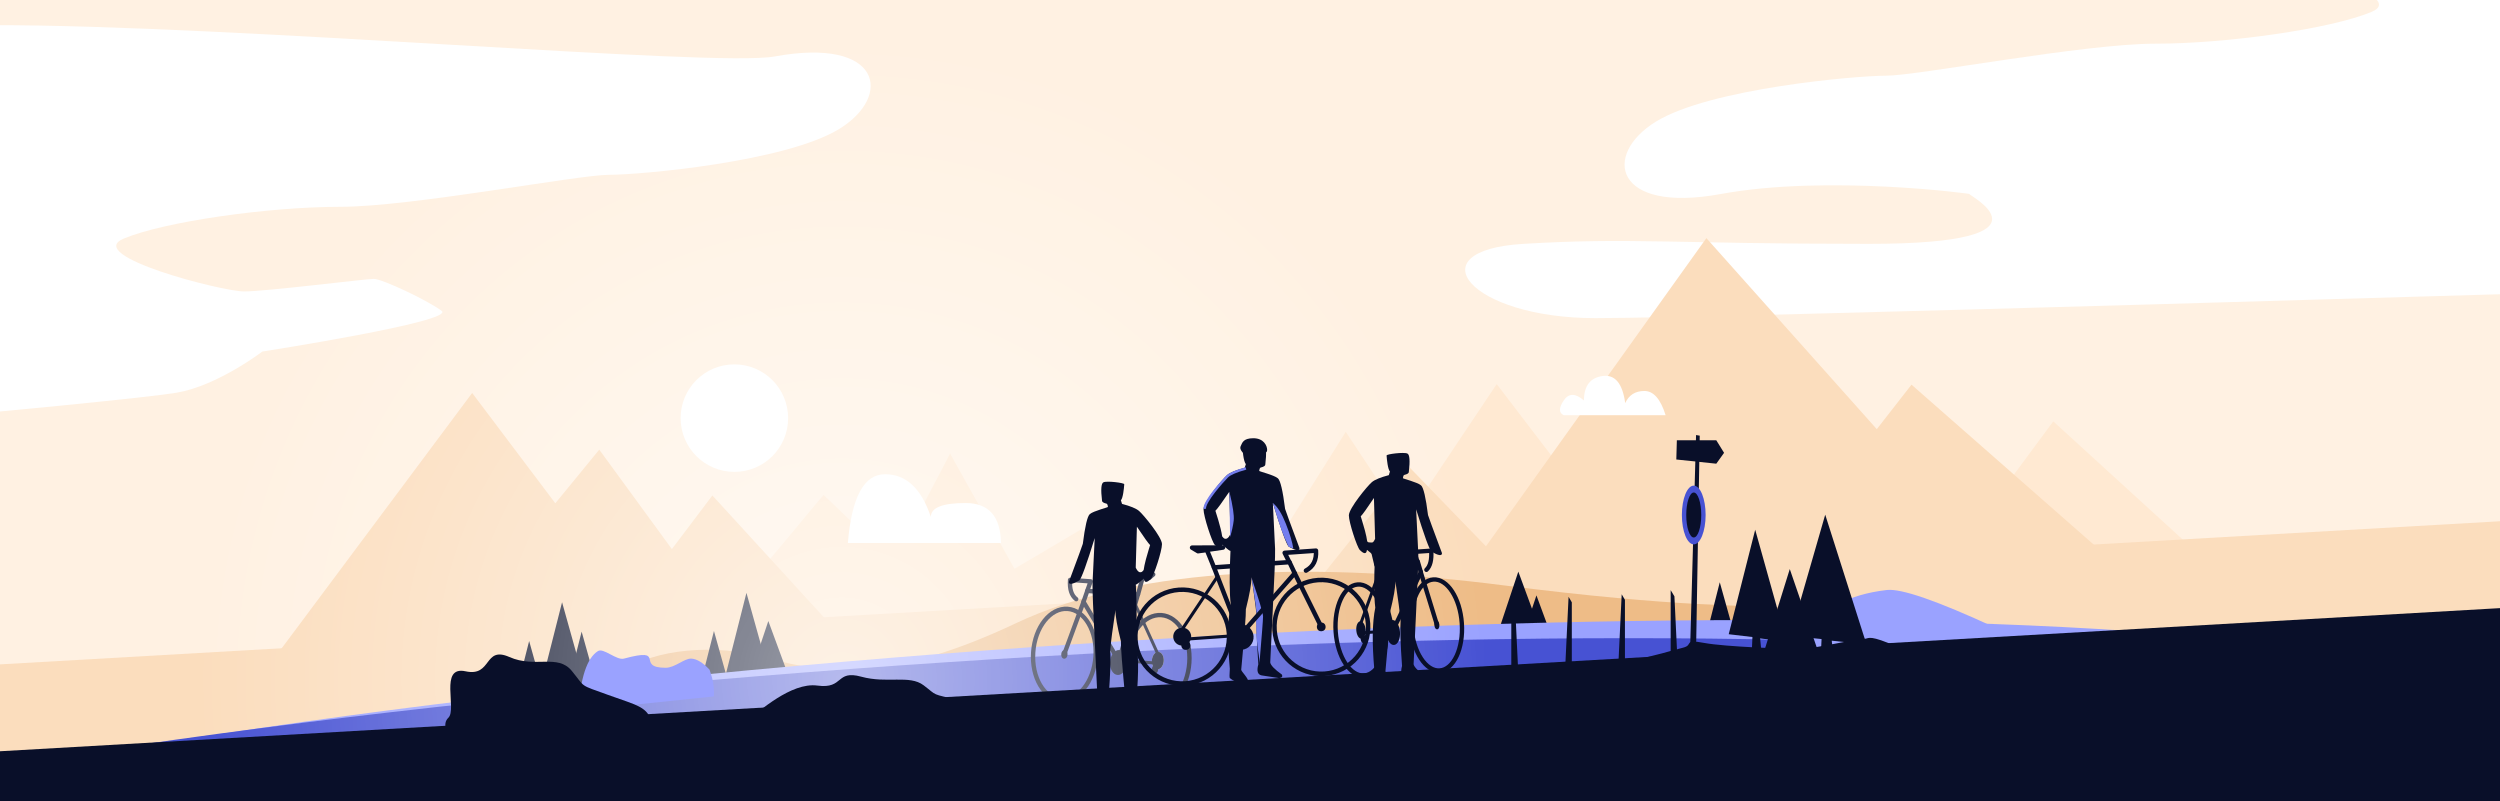 <?xml version="1.0" encoding="UTF-8"?>
<svg width="4000px" height="1282px" viewBox="0 0 4000 1282" version="1.1" xmlns="http://www.w3.org/2000/svg" xmlns:xlink="http://www.w3.org/1999/xlink">
    <title>header</title>
    <defs>
        <radialGradient cx="50%" cy="50%" fx="50%" fy="50%" r="42.308%" id="radialGradient-1">
            <stop stop-color="#FFFFFF" offset="0%"></stop>
            <stop stop-color="#FFFFFF" stop-opacity="0" offset="100%"></stop>
        </radialGradient>
    </defs>
    <g id="header" stroke="none" stroke-width="1" fill="none" fill-rule="evenodd">
        <rect fill="#FFF1E2" x="0" y="0" width="4000" height="1282"></rect>
        <path d="M2344.312,509 C2714.953,475.255 2922.078,454.69 2965.688,447.305 C3031.102,436.227 3102.688,381.484 3102.688,381.484 C3102.688,381.484 3412.25,333.289 3389.68,316.398 C3367.11,299.508 3294.422,265.211 3281.172,265.211 C3267.922,265.211 3108.57,285.312 3073.391,285.312 C3038.211,285.312 2815.789,228.062 2880.891,200.773 C2945.992,173.484 3112.945,149.891 3227.153,149.891 C3341.361,149.891 3607.469,98.695 3657.398,98.695 C3707.328,98.695 3940.09,78.047 4026.03,25.156 C4111.969,-27.734 4093.359,-122.055 3922.242,-90.633 C3751.125,-59.211 3518.398,-90.633 3524.172,-90.633 C3529.945,-90.633 3368.047,-170.383 3685.961,-170.383 C4003.875,-170.383 4064.283,-159.984 4238.165,-170.383 C4412.046,-180.781 4323.77,-289.195 4123.006,-289.195 C3922.242,-289.195 2497.625,-245.242 2475.992,-245.242 C2454.359,-245.242 2358.211,-250.133 2358.211,-170.383 C2358.211,-117.216 2353.578,109.245 2344.312,509 Z" id="Path-27-Copy" fill="#FFFFFF" transform="translate(3337.7, 109.902) scale(-1, -1) translate(-3337.7, -109.902) "></path>
        <path d="M2002.411,931.609 L2153.174,691 C2216.395,786.333 2248.006,834 2248.006,834 C2248.006,834 2296.913,760.857 2394.727,614.57 L2569.148,842.733 L3174.859,823.495 L3285.227,674.195 L3522.664,890.934 L2842.336,1003.031 L2180.958,1041.061 L2002.411,931.609 Z" id="Path-22" fill="#FFE9D2"></path>
        <polygon id="Path-11" fill="#FFE9D2" points="1133.945 1012.186 1317.68 791.773 1391.602 862.617 1416.301 823.495 1451.804 856.277 1520.176 725.712 1623.123 910.05 1730.655 846.566 1837.011 1006.894"></polygon>
        <polygon id="Path-9" fill="#FBDDBD" points="2051.445 1001 2254.64 747.157 2377.5 874.078 2730.203 381 3002.877 686.642 3058.396 615.451 3420.445 933.246"></polygon>
        <polygon id="Path-8" fill="#FBDDBD" points="357.055 1162.758 755.48 628.758 888.514 805.27 958.793 719.403 1075.028 878.579 1139.779 792.726 1398.055 1074.944"></polygon>
        <polygon id="Rectangle-Copy" fill="#FBDDBD" points="1.30104261e-14 1063 4000 834 4000 1334 1.30104261e-14 1334"></polygon>
        <path d="M896.48,1101.936 C897.973,1101.936 901.933,1101.988 907.695,1101.683 C926.884,1100.669 966.062,1095.694 1000.668,1071.629 C1045.664,1040.338 1141.379,1027.844 1229.719,1053.088 C1318.059,1078.332 1425.125,1091.93 1624.812,997.457 C1824.5,902.984 2119.422,899.99 2405.211,936.495 C2691,973 2793.367,967.5 2867.445,973 C2916.831,976.667 2948.023,984.189 2961.023,995.566 L3049.672,1109.733 L837.273,1175.172 C872.435,1126.348 892.171,1101.936 896.48,1101.936 Z" id="Path-17" fill="#EEBC87"></path>
        <polygon id="Path-10" fill="#090F29" points="856.945 1130.758 899.312 963.566 949.398 1142.609"></polygon>
        <polygon id="Path-10-Copy-7" fill="#090F29" points="1151.945 1115.758 1194.312 948.566 1244.398 1127.609"></polygon>
        <polygon id="Path-10-Copy-8" fill="#090F29" points="1099.945 1176.758 1142.312 1009.566 1192.398 1188.609"></polygon>
        <polygon id="Path-10-Copy-9" fill="#090F29" points="1186.945 1120.607 1229.312 993.609 1279.398 1129.609"></polygon>
        <polygon id="Path-10-Copy-10" fill="#090F29" points="2386.945 1041.607 2429.312 914.609 2479.398 1050.609"></polygon>
        <polygon id="Path-10-Copy-11" fill="#090F29" points="2415.945 1079.607 2458.312 952.609 2508.398 1088.609"></polygon>
        <polygon id="Path-10-Copy" fill="#090F29" points="902.945 1119.865 930.631 1010.609 963.361 1127.609"></polygon>
        <polygon id="Path-10-Copy-4" fill="#090F29" points="2723.945 1040.865 2751.631 931.609 2784.361 1048.609"></polygon>
        <polygon id="Path-10-Copy-2" fill="#090F29" points="818.945 1134.865 846.631 1025.609 879.361 1142.609"></polygon>
        <circle id="Oval" fill="#FFFFFF" cx="1175" cy="669" r="86"></circle>
        <ellipse id="Oval" fill="#9AA2FF" transform="translate(1667, 1317) rotate(-4) translate(-1667, -1317) " cx="1667" cy="1317" rx="2331" ry="282"></ellipse>
        <ellipse id="Oval-Copy-8" fill="#4752D3" transform="translate(1459, 1346) rotate(-4) translate(-1459, -1346) " cx="1459" cy="1346" rx="2331" ry="282"></ellipse>
        <g id="Group-Copy" transform="translate(1780.231, 1020.098) scale(-1, 1) rotate(-4) translate(-1780.231, -1020.098) translate(1655.065, 914.874)">
            <ellipse id="Oval-Copy-4" fill="#090F29" cx="113.136" cy="144.382" rx="13.5" ry="20"></ellipse>
            <ellipse id="Oval" stroke="#090F29" stroke-width="6.984" cx="50" cy="136.96" rx="50" ry="73"></ellipse>
            <ellipse id="Oval-Copy-2" fill="#D8D8D8" cx="50.499" cy="136.995" rx="9.5" ry="14"></ellipse>
            <ellipse id="Oval-Copy-3" fill="#090F29" cx="50.499" cy="136.995" rx="9.5" ry="14"></ellipse>
            <ellipse id="Oval-Copy-6" fill="#090F29" cx="200.332" cy="137.448" rx="5" ry="7"></ellipse>
            <ellipse id="Oval-Copy-5" fill="#090F29" cx="54.011" cy="151.274" rx="5" ry="7"></ellipse>
            <ellipse id="Oval-Copy" stroke="#090F29" stroke-width="6.984" cx="200.332" cy="137.448" rx="50" ry="73"></ellipse>
            <path d="M170.767,32.989 L166.577,17.989 L199.577,17.989 C199.577,32.671 195.585,42.671 187.602,47.989" id="Path-4" stroke="#090F29" stroke-width="6.984" stroke-linecap="round" stroke-linejoin="round"></path>
            <line x1="89.372" y1="33.208" x2="83.372" y2="3.208" id="Path-5" stroke="#090F29" stroke-width="6.984" stroke-linecap="round" stroke-linejoin="round"></line>
            <polyline id="Path" stroke="#090F29" stroke-width="4.85" stroke-linecap="round" stroke-linejoin="round" points="93.634 48.056 49.035 130.395 52.877 141.056 114.035 141.056"></polyline>
            <polygon id="Path-2" stroke="#090F29" stroke-width="6.984" stroke-linecap="round" stroke-linejoin="round" points="89.644 33.604 170.833 33.604 175.644 51.418 112.674 141.604"></polygon>
            <line x1="175.369" y1="50.471" x2="200.369" y2="136.471" id="Path-3" stroke="#090F29" stroke-width="6.984" stroke-linecap="round" stroke-linejoin="round"></line>
            <polygon id="Path-6" stroke="#090F29" stroke-width="6.984" stroke-linecap="round" stroke-linejoin="round" points="67.427 -3.40535345e-14 73.537 6 100.427 3.078"></polygon>
        </g>
        <circle id="Oval-Copy-9" fill-opacity="0.6" fill="url(#radialGradient-1)" style="mix-blend-mode: overlay;" cx="1347" cy="1084" r="1210"></circle>
        <path d="M925.383,1136.758 C928.652,1084.484 939.102,1052.801 956.733,1041.712 C965.596,1036.137 986.522,1056.958 998.256,1053.78 C1068.374,1034.79 1015.351,1068.443 1064.958,1068.443 C1079.948,1068.443 1094.821,1053.359 1105.859,1053.78 C1114.734,1054.119 1124.553,1060.032 1135.315,1071.518 C1138.475,1081.105 1140.36,1087.83 1140.97,1091.696 C1143.278,1106.326 1142.064,1114.303 1142.064,1114.303 C1142.064,1114.303 1069.837,1121.788 925.383,1136.758 Z" id="Path-7" fill="#9AA2FF"></path>
        <path d="M2882.383,1102.764 C2884.075,1021.872 2918.252,971.328 2984.914,951.13 C3084.906,920.834 3010.683,993.777 3081.425,993.777 C3128.587,993.777 3162.031,995.412 3181.759,998.683 C3188.175,1044.188 3191.383,1066.94 3191.383,1066.94 C3191.383,1066.94 3182.464,1147.728 3054.859,1162.521 C3031.842,1165.19 2974.349,1145.271 2882.383,1102.764 Z" id="Path-7-Copy" fill="#9AA2FF" transform="translate(3036.883, 1053.261) scale(-1, -1) translate(-3036.883, -1053.261) "></path>
        <polygon id="Rectangle" fill="#090F29" points="1.30104261e-14 1202 4000 973 4000 1298 1.30104261e-14 1298"></polygon>
        <polygon id="Path-10-Copy-3" fill="#090F29" points="2765.945 1014.758 2808.312 847.566 2858.398 1026.609 2816.204 1021.457 2818.301 1042.495 2802.892 1042.495 2803.892 1019.238"></polygon>
        <polygon id="Path-10-Copy-5" fill="#090F29" points="2821.945 1044.297 2863.647 910.495 2912.945 1053.782 2871.414 1049.658 2873.478 1066.495 2858.311 1066.495 2859.295 1047.882"></polygon>
        <polygon id="Path-10-Copy-6" fill="#090F29" points="2864.445 1017.337 2920.353 823.495 2986.445 1031.077 2930.766 1025.103 2933.533 1049.495 2913.199 1049.495 2914.519 1022.53"></polygon>
        <polygon id="Path-12" fill="#090F29" points="2703.574 1060.258 2713.695 696.078 2719.574 697.078 2713.346 1061.258"></polygon>
        <ellipse id="Oval-Copy-7" fill="#4752D3" cx="2710" cy="824" rx="19" ry="47"></ellipse>
        <ellipse id="Oval" fill="#090F29" cx="2710" cy="824" rx="12" ry="36"></ellipse>
        <polygon id="Path-13" fill="#090F29" points="2682.961 704.443 2746.078 704.443 2758.51 724.529 2746.078 741.904 2682.1 735.191"></polygon>
        <path d="M731.697,1198.271 C712.505,1174.185 707.706,1157.595 717.303,1148.5 C731.697,1134.858 702.195,1064.728 744.939,1074.088 C787.684,1083.447 773.605,1032.927 815.051,1051.229 C856.496,1069.53 892.057,1045.693 914.797,1073.346 C937.537,1101 925.205,1094.637 973.153,1111.916 C1021.102,1129.195 1036.291,1130.664 1043.227,1157.211 C1047.85,1174.909 1051.279,1185.501 1053.514,1188.986 L731.697,1198.271 Z" id="Path-14" fill="#090F29"></path>
        <polygon id="Path-15" fill="#090F29" points="2594.713 950.876 2587.705 1097.936 2599.9 1094.381 2599.9 959.684"></polygon>
        <polygon id="Path-15-Copy" fill="#090F29" points="2509.713 954.876 2502.705 1101.936 2514.9 1098.381 2514.9 963.684"></polygon>
        <path d="M2673.072,944.208 L2673.072,1088.258 C2681.085,1082.926 2685.092,1080.261 2685.092,1080.261 C2685.092,1080.261 2683.089,1038.228 2679.082,954.164 L2673.072,944.208 Z" id="Path-16" fill="#090F29"></path>
        <path d="M2418.072,958.208 L2418.072,1102.258 C2426.085,1096.926 2430.092,1094.261 2430.092,1094.261 C2430.092,1094.261 2428.089,1052.228 2424.082,968.164 L2418.072,958.208 Z" id="Path-16-Copy" fill="#090F29"></path>
        <path d="M1987.893,716.011 C1987.893,713.744 2016.631,710.128 2022.211,712.892 C2025.931,714.735 2026.688,724.872 2024.481,743.303 C2024.481,745.253 2022.115,746.814 2017.381,747.986 C2016.024,748.072 2015.158,749.873 2014.782,753.39 C2013.51,754.034 2038.635,759.988 2044.662,765.335 C2048.681,768.899 2052.51,785.205 2056.149,814.252 C2056.618,816.199 2064.292,837.125 2079.174,877.028 C2079.26,882.038 2073.503,881.235 2061.902,874.62 C2058.142,870.734 2049.697,847.463 2036.568,804.804 C2036.568,804.804 2037.755,829.254 2040.131,878.155 C2040.488,888.38 2039.121,923.782 2036.03,984.363 C2035.813,990.843 2034.595,1016.059 2032.374,1060.009 C2033.127,1064.493 2039.32,1070.907 2050.952,1079.251 C2052.65,1082.649 2051.14,1084.53 2046.42,1084.895 C2046.42,1084.895 2037.684,1083.561 2020.211,1080.895 C2012.482,1080.276 2010.187,1074.311 2013.327,1063.001 C2011.476,1037.538 2010.537,1017.743 2010.508,1003.614 L2010.508,1002.433 C2010.516,997.182 2010.656,992.75 2010.929,989.138 C2010.104,979.068 2008.355,964.657 2005.684,945.905 L2005.434,944.161 C2004.511,937.724 2003.481,930.79 2002.346,923.358 C2002.618,932.717 1999.63,949.827 1993.381,974.69 C1993.705,983.044 1991.228,1015.294 1985.95,1071.44 C1985.533,1074.086 1998.786,1086.248 1996.641,1090.357 C1991.995,1099.255 1973.725,1090.045 1967.711,1084.895 C1967.396,1084.625 1967.233,1083.32 1967.222,1080.981 L1967.222,1080.464 C1967.233,1077.976 1967.396,1074.454 1967.711,1069.897 C1963.704,1025.415 1964.203,991.099 1969.208,966.949 C1967.036,949.37 1966.889,920.653 1968.767,880.797 L1968.744,881.28 L1968.725,881.303 C1968.091,881.898 1963.793,878.741 1955.831,871.832 L1955.477,871.525 C1954.701,878.774 1950.771,878.87 1943.687,871.815 C1939.183,867.244 1925.648,826.34 1925.648,814.759 C1925.648,803.179 1956.346,766.085 1963.586,759.988 C1968.413,755.924 1977.73,752.084 1991.538,748.47 C1991.538,748.47 1992.152,746.467 1993.379,742.46 C1989.506,738.771 1987.893,718.277 1987.893,716.011 Z M1966.808,786.948 C1954.872,804.512 1947.486,814.605 1944.653,817.229 C1944.656,817.658 1953.495,843.453 1955.477,858.25 C1961.448,866.793 1966.371,859.114 1968.102,855.7 L1968.225,855.453 C1968.579,854.736 1968.767,854.26 1968.767,854.26 C1968.767,854.26 1968.114,831.823 1966.808,786.948 Z M1988.532,723.263 L1987.566,708.733" id="Combined-Shape" fill="#090F29"></path>
        <path d="M1770.583,774.729 C1770.583,772.529 1798.475,769.019 1803.89,771.702 C1807.501,773.491 1808.235,783.331 1806.093,801.223 C1806.093,803.116 1803.796,804.631 1799.203,805.769 C1797.886,805.852 1797.045,807.601 1796.68,811.015 C1795.446,811.64 1819.83,817.42 1825.68,822.61 C1829.58,826.07 1833.296,841.899 1836.828,870.096 C1837.282,871.987 1844.731,892.3 1859.174,931.036 C1859.257,935.899 1853.67,935.12 1842.411,928.698 C1838.762,924.927 1830.566,902.335 1817.824,860.925 C1817.824,860.925 1818.976,884.66 1821.282,932.13 C1821.629,942.055 1820.302,976.422 1817.301,1035.231 C1817.091,1041.522 1815.909,1065.999 1813.753,1108.664 C1814.484,1113.017 1820.495,1119.243 1831.784,1127.343 C1833.432,1130.642 1831.966,1132.468 1827.386,1132.821 C1827.386,1132.821 1818.907,1131.527 1801.949,1128.938 C1794.448,1128.338 1792.221,1122.548 1795.268,1111.568 C1792.738,1076.755 1791.962,1052.854 1792.94,1039.866 C1791.844,1026.481 1789.068,1005.196 1784.611,976.01 C1784.875,985.095 1781.974,1001.706 1775.91,1025.841 C1776.224,1033.951 1773.82,1065.257 1768.698,1119.76 C1768.507,1120.975 1771.283,1124.257 1774.043,1127.8 L1774.515,1128.41 C1777.42,1132.181 1780.115,1136.13 1779.073,1138.124 C1774.565,1146.761 1756.833,1137.821 1750.996,1132.821 C1750.363,1132.279 1750.363,1127.426 1750.996,1118.263 C1747.107,1075.082 1747.592,1041.77 1752.449,1018.326 C1750.341,1001.262 1750.199,973.385 1752.022,934.695 L1752,935.164 L1751.974,935.192 C1751.334,935.739 1747.168,932.675 1739.476,926 L1739.124,925.694 C1738.37,932.731 1734.556,932.824 1727.681,925.975 C1723.31,921.538 1710.174,881.831 1710.174,870.589 C1710.174,859.347 1739.967,823.339 1746.994,817.42 C1751.678,813.474 1760.72,809.747 1774.121,806.239 C1774.121,806.239 1774.717,804.294 1775.908,800.404 C1772.556,797.211 1770.948,781.04 1770.639,776.02 L1770.615,775.595 C1770.594,775.202 1770.583,774.908 1770.583,774.729 Z M1750.305,842.733 C1738.92,859.783 1731.876,869.582 1729.174,872.129 C1729.176,872.396 1732.63,882.749 1735.612,893.934 L1735.89,894.985 L1735.89,894.985 L1736.164,896.039 C1737.618,901.665 1738.893,907.356 1739.498,911.952 C1746.616,922.319 1752.174,908.079 1752.174,908.079 C1752.174,908.079 1751.551,886.297 1750.305,842.733 Z M1771.156,781.733 L1770.191,767.733" id="Combined-Shape-Copy" fill="#090F29" transform="translate(1784.674, 954.733) scale(-1, 1) translate(-1784.674, -954.733) "></path>
        <g id="Group-Copy-2" transform="translate(2235.788, 972.369) rotate(-4) translate(-2235.788, -972.369) translate(2134.657, 867.432)">
            <ellipse id="Oval-Copy-4" fill="#090F29" cx="91.596" cy="143.998" rx="11" ry="20"></ellipse>
            <ellipse id="Oval" stroke="#090F29" stroke-width="6.984" cx="40.5" cy="136.416" rx="40.5" ry="73"></ellipse>
            <ellipse id="Oval-Copy-2" fill="#D8D8D8" cx="40.5" cy="136.416" rx="7.5" ry="14"></ellipse>
            <ellipse id="Oval-Copy-3" fill="#090F29" cx="40.5" cy="136.416" rx="7.5" ry="14"></ellipse>
            <ellipse id="Oval-Copy-6" fill="#090F29" cx="162.262" cy="136.91" rx="4" ry="7"></ellipse>
            <ellipse id="Oval-Copy-5" fill="#090F29" cx="43.015" cy="150.626" rx="4" ry="7"></ellipse>
            <ellipse id="Oval-Copy" stroke="#090F29" stroke-width="6.984" cx="161.763" cy="136.876" rx="40.5" ry="73"></ellipse>
            <path d="M137.928,32.662 L134.499,17.662 L161.499,17.662 C161.499,32.343 158.234,42.343 151.702,47.662" id="Path-4" stroke="#090F29" stroke-width="6.984" stroke-linecap="round" stroke-linejoin="round"></path>
            <line x1="72.32" y1="33.173" x2="67.32" y2="3.173" id="Path-5" stroke="#090F29" stroke-width="6.984" stroke-linecap="round" stroke-linejoin="round"></line>
            <polyline id="Path" stroke="#090F29" stroke-width="4.85" stroke-linecap="round" stroke-linejoin="round" points="75.347 48.056 38.981 130.395 42.114 141.056 91.981 141.056"></polyline>
            <polygon id="Path-2" stroke="#090F29" stroke-width="6.984" stroke-linecap="round" stroke-linejoin="round" points="72.612 32.977 138.696 32.977 142.612 50.79 91.358 140.977"></polygon>
            <line x1="142.293" y1="50.108" x2="162.293" y2="136.108" id="Path-3" stroke="#090F29" stroke-width="6.984" stroke-linecap="round" stroke-linejoin="round"></line>
            <polygon id="Path-6" stroke="#090F29" stroke-width="6.984" stroke-linecap="round" stroke-linejoin="round" points="54.373 -2.07228517e-14 59.372 6 81.373 3.078"></polygon>
        </g>
        <path d="M2218.583,728.729 C2218.583,726.529 2246.475,723.019 2251.89,725.702 C2255.501,727.491 2256.235,737.331 2254.093,755.223 C2254.093,757.116 2251.796,758.631 2247.203,759.769 C2245.886,759.852 2245.045,761.601 2244.68,765.015 C2243.446,765.64 2267.83,771.42 2273.68,776.61 C2277.58,780.07 2281.296,795.899 2284.828,824.096 C2285.282,825.987 2292.731,846.3 2307.174,885.036 C2307.257,889.899 2301.67,889.12 2290.411,882.698 C2286.762,878.927 2278.566,856.335 2265.824,814.925 C2265.824,814.925 2266.976,838.66 2269.282,886.13 C2269.629,896.055 2268.302,930.422 2265.301,989.231 C2265.091,995.522 2263.909,1019.999 2261.753,1062.664 C2262.484,1067.017 2268.495,1073.243 2279.784,1081.343 C2281.432,1084.642 2279.966,1086.468 2275.386,1086.821 C2275.386,1086.821 2266.907,1085.527 2249.949,1082.938 C2242.448,1082.338 2240.221,1076.548 2243.268,1065.568 C2240.738,1030.755 2239.962,1006.854 2240.94,993.866 C2239.844,980.481 2237.068,959.196 2232.611,930.01 C2232.875,939.095 2229.974,955.706 2223.91,979.841 C2224.224,987.951 2221.82,1019.257 2216.698,1073.76 C2216.507,1074.975 2219.283,1078.257 2222.043,1081.8 L2222.515,1082.41 C2225.42,1086.181 2228.115,1090.13 2227.073,1092.124 C2222.565,1100.761 2204.833,1091.821 2198.996,1086.821 C2198.363,1086.279 2198.363,1081.426 2198.996,1072.263 C2195.107,1029.082 2195.592,995.77 2200.449,972.326 C2198.341,955.262 2198.199,927.385 2200.022,888.695 L2200,889.164 L2199.974,889.192 C2199.334,889.739 2195.168,886.675 2187.476,880 L2187.124,879.694 C2186.37,886.731 2182.556,886.824 2175.681,879.975 C2171.31,875.538 2158.174,835.831 2158.174,824.589 C2158.174,813.347 2187.967,777.339 2194.994,771.42 C2199.678,767.474 2208.72,763.747 2222.121,760.239 C2222.121,760.239 2222.717,758.294 2223.908,754.404 C2220.556,751.211 2218.948,735.04 2218.639,730.02 L2218.615,729.595 C2218.594,729.202 2218.583,728.908 2218.583,728.729 Z M2198.305,796.733 C2186.92,813.783 2179.876,823.582 2177.174,826.129 C2177.176,826.396 2180.63,836.749 2183.612,847.934 L2183.89,848.985 L2183.89,848.985 L2184.164,850.039 C2185.618,855.665 2186.893,861.356 2187.498,865.952 C2194.616,876.319 2200.174,862.079 2200.174,862.079 C2200.174,862.079 2199.551,840.297 2198.305,796.733 Z M2219.156,735.733 L2218.191,721.733" id="Combined-Shape-Copy-2" fill="#090F29"></path>
        <path d="M1988.532,724.263 C1984.754,720.262 1983.649,716.7 1985.216,713.575 C1987.566,708.889 1988.766,701.165 2005.328,701.165 C2021.891,701.165 2027.435,713.081 2027.435,719.85 C2027.435,724.362 2023.551,726.27 2015.783,725.572 L1988.532,724.263 Z" id="Path-21" fill="#090F29"></path>
        <path d="M1993.538,749.47 C1977.782,753.827 1967.756,758.14 1963.458,762.411 C1957.011,768.816 1926.163,802.864 1927.648,814.205" id="Path-23" stroke="#747EEE" stroke-width="4"></path>
        <path d="M1967.123,787.224 C1972.564,809.684 1974.833,824.887 1973.93,832.833 C1973.026,840.779 1971.09,849.576 1968.12,859.224 L1967.123,787.224 Z" id="Path-24" fill="#747EEE"></path>
        <path d="M2036.568,804.804 C2044.077,810.791 2051.009,821.845 2057.363,837.965 C2063.717,854.085 2067.711,867.327 2069.345,877.692 L2061.695,874.633 C2057.051,864.811 2053.21,855.678 2050.171,847.233 C2047.132,838.788 2042.598,824.645 2036.568,804.804 Z" id="Path-25" fill="#747EEE"></path>
        <path d="M2002.411,924.233 C2014.72,960.609 2020.874,981.322 2020.874,986.369 C2020.874,991.417 2018.885,1017.184 2014.906,1063.668 C2015.43,1059.764 2014.78,1052.229 2012.957,1041.061 C2010.222,1024.31 2008.801,986.058 2010.222,983.374 C2011.169,981.585 2008.565,961.871 2002.411,924.233 Z" id="Path-26" fill="#747EEE"></path>
        <g id="Group" transform="translate(2000.5, 978) rotate(-4) translate(-2000.5, -978) translate(1814, 870)">
            <ellipse id="Oval-Copy-4" fill="#090F29" cx="168.51" cy="148.102" rx="20.389" ry="20.43"></ellipse>
            <ellipse id="Oval" stroke="#090F29" stroke-width="7.2" cx="74.96" cy="140.891" rx="74.96" ry="75.109"></ellipse>
            <ellipse id="Oval-Copy-2" fill="#D8D8D8" cx="74.96" cy="140.891" rx="14.392" ry="14.421"></ellipse>
            <ellipse id="Oval-Copy-3" fill="#090F29" cx="74.96" cy="140.891" rx="14.392" ry="14.421"></ellipse>
            <ellipse id="Oval-Copy-6" fill="#090F29" cx="297.96" cy="140.891" rx="6.986" ry="7"></ellipse>
            <ellipse id="Oval-Copy-5" fill="#090F29" cx="79.757" cy="155.312" rx="7.196" ry="7.21"></ellipse>
            <ellipse id="Oval-Copy" stroke="#090F29" stroke-width="7.2" cx="298.04" cy="140.891" rx="74.96" ry="75.109"></ellipse>
            <path d="M254.257,33.966 L247.888,18.605 L298.04,18.605 C298.04,33.639 291.974,43.88 279.841,49.326" id="Path-4" stroke="#090F29" stroke-width="7.2" stroke-linecap="round" stroke-linejoin="round"></path>
            <line x1="133.418" y1="33.975" x2="123.265" y2="3.167" id="Path-5" stroke="#090F29" stroke-width="7.2" stroke-linecap="round" stroke-linejoin="round"></line>
            <polyline id="Path" stroke="#090F29" stroke-width="5" stroke-linecap="round" stroke-linejoin="round" points="137.667 49.326 71.889 134.284 77.555 145.284 167.755 145.284"></polyline>
            <polygon id="Path-2" stroke="#090F29" stroke-width="7.2" stroke-linecap="round" stroke-linejoin="round" points="133.418 33.975 254.469 33.975 261.643 52.335 167.755 145.284"></polygon>
            <line x1="261.643" y1="52.335" x2="298.04" y2="140.891" id="Path-3" stroke="#090F29" stroke-width="7.2" stroke-linecap="round" stroke-linejoin="round"></line>
            <polygon id="Path-6" stroke="#090F29" stroke-width="7.2" stroke-linecap="round" stroke-linejoin="round" points="100.67 0 109.789 6.334 149.92 3.25"></polygon>
        </g>
        <path d="M1294.697,1174.199 C1221.553,1162.826 1189.779,1154.31 1199.375,1148.651 C1213.77,1140.162 1265.195,1091.106 1307.939,1096.93 C1350.684,1102.754 1336.605,1071.319 1378.051,1082.706 C1419.496,1094.094 1455.057,1079.262 1477.797,1096.469 C1500.537,1113.675 1488.205,1109.716 1536.153,1120.467 C1584.102,1131.219 1599.291,1132.133 1606.227,1148.651 C1610.85,1159.663 1614.279,1166.253 1616.514,1168.422 L1294.697,1174.199 Z" id="Path-14-Copy" fill="#090F29"></path>
        <path d="M2576.859,1074.332 C2576.859,1074.332 2566.434,1065.428 2608.072,1057.258 C2649.711,1049.088 2674.781,1040.676 2692.705,1036.338 C2710.629,1032 2692.062,1022.179 2726.41,1028.643 C2760.758,1035.107 2862,1038.371 2881,1038.371 C2900,1038.371 2975.23,1021.265 2982.465,1022 C2989.699,1022.735 2987.344,1015.263 3020.895,1028.643 C3043.262,1037.563 3081.379,1044.436 3135.246,1049.261 C3077.348,1073.518 3048.398,1085.647 3048.398,1085.647 C3048.398,1085.647 2888.96,1081.875 2570.082,1074.332 C2574.6,1074.332 2576.859,1074.332 2576.859,1074.332 Z" id="Path-28" fill="#090F29"></path>
        <path d="M1033,1164.199" id="Path-29" stroke="#979797"></path>
        <path d="M-338.688,690 C31.953,656.255 239.078,635.69 282.688,628.305 C348.102,617.227 419.688,562.484 419.688,562.484 C419.688,562.484 729.25,514.289 706.68,497.398 C684.11,480.508 611.422,446.211 598.172,446.211 C584.922,446.211 425.57,466.312 390.391,466.312 C355.211,466.312 132.789,409.062 197.891,381.773 C262.992,354.484 429.945,330.891 544.153,330.891 C658.361,330.891 924.469,279.695 974.398,279.695 C1024.328,279.695 1257.09,259.047 1343.03,206.156 C1428.969,153.266 1410.359,58.945 1239.242,90.367 C1144.093,107.839 374.545,39.764 -13.812,40.24 C-323.881,40.624 -263.625,114.859 -355.742,90.367 C-358.279,89.693 -352.594,289.57 -338.688,690 Z" id="Path-27" fill="#FFFFFF"></path>
        <path d="M1356.594,868.77 L1601.594,868.77 C1600.861,826.154 1581.971,804.846 1544.924,804.846 C1507.877,804.846 1489.354,812.26 1489.354,827.088 C1474.11,781.542 1449.681,758.77 1416.066,758.77 C1382.451,758.77 1362.627,795.436 1356.594,868.77 Z" id="Path-30" fill="#FFFFFF"></path>
        <path d="M2553.403,664.312 C2555.99,664.312 2593.18,664.312 2664.973,664.312 C2656.924,638.476 2645.615,625.557 2631.044,625.557 C2616.473,625.557 2606.232,632.017 2600.319,644.935 C2596.032,613.315 2583.961,598.885 2564.105,601.645 C2544.249,604.404 2534.321,617.451 2534.321,640.784 C2520.682,628.831 2509.88,628.831 2501.917,640.784 C2493.954,652.738 2493.954,660.581 2501.917,664.312 C2533.654,664.312 2550.816,664.312 2553.403,664.312 Z" id="Path-31" fill="#FFFFFF"></path>
    </g>
</svg>